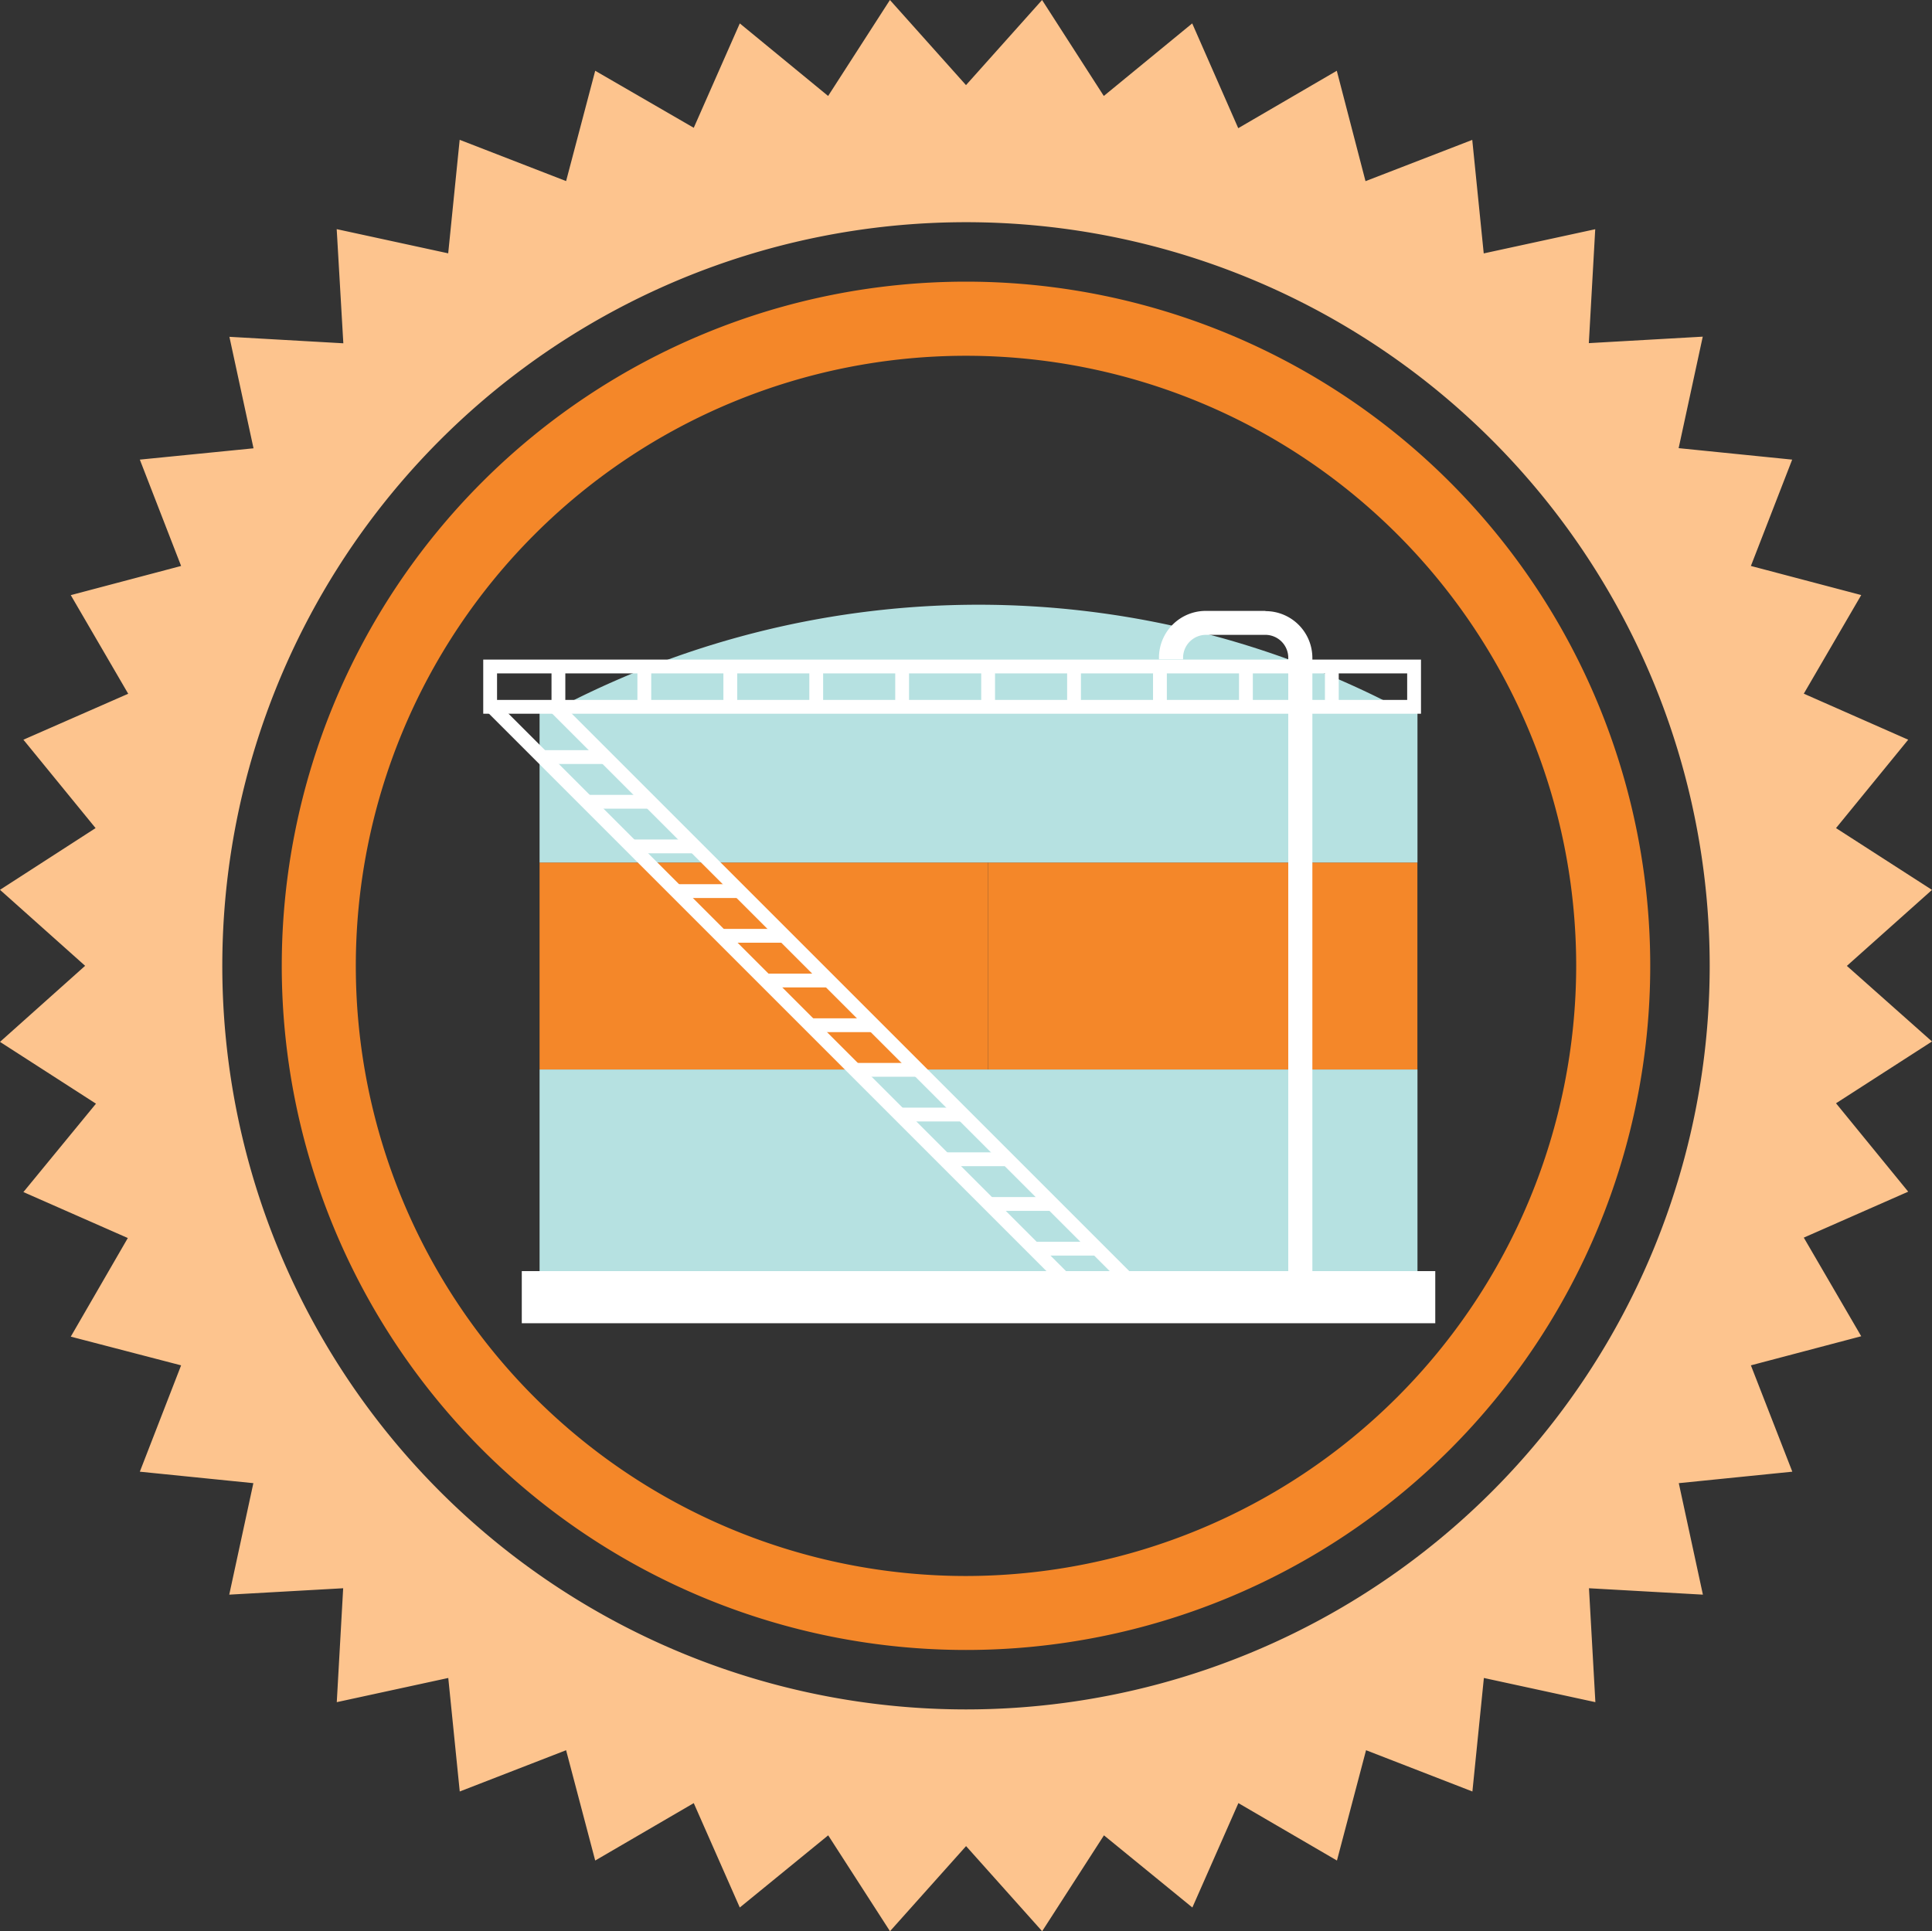 <svg xmlns="http://www.w3.org/2000/svg" viewBox="0 0 247.6 247.53"><rect x="0" y="0" width="247.6" height="247.53" fill="#333333" stroke="none"/><title>Depositphotos_64679727_03</title><g data-name="Layer 2"><g data-name="Layer 1"><path d="M236.69 123.8l10.91-9.74-12.3-7.92 9.25-11.33-13.38-5.9 7.36-12.64-14.14-3.73 5.29-13.63-14.55-1.47 3.09-14.29-14.6.83.82-14.6-14.29 3.1-1.47-14.55L175 23.22l-3.68-14.15-12.63 7.36L152.79 3l-11.33 9.3L133.55 0l-9.75 10.91L114.05 0l-7.92 12.3L94.81 3l-5.9 13.38-12.63-7.31-3.73 14.14-13.64-5.29-1.47 14.55-14.29-3.1L44 44l-14.6-.83 3.09 14.29-14.57 1.45 5.29 13.63-14.14 3.74 7.36 12.64L3 94.81l9.25 11.33L0 114.05l10.91 9.74L0 133.54l12.3 7.92L3 152.79l13.38 5.89-7.31 12.64L23.21 175l-5.29 13.63 14.55 1.47-3.09 14.29 14.6-.82-.82 14.6 14.29-3.1 1.47 14.55 13.63-5.29 3.73 14.14 12.63-7.36 5.9 13.38 11.33-9.25 7.92 12.29 9.75-10.91 9.75 10.91 7.92-12.29 11.33 9.25 5.9-13.38 12.63 7.36 3.73-14.14 13.63 5.29 1.47-14.55 14.29 3.1-.82-14.6 14.6.82-3.09-14.29 14.55-1.47-5.31-13.63 14.14-3.73-7.36-12.64 13.38-5.89-9.25-11.33 12.3-7.92zM123.8 219.1a95.31 95.31 0 1 1 95.31-95.31 95.31 95.31 0 0 1-95.31 95.31z" fill="#fdc48e"/><path d="M123.8 36.1a87.69 87.69 0 1 0 87.69 87.7 87.69 87.69 0 0 0-87.69-87.7zm0 165.9a78.2 78.2 0 1 1 78.2-78.2 78.29 78.29 0 0 1-78.2 78.2z" fill="#f48729"/><path fill="#f48729" d="M69.15 110.55h57.46v26.53H69.15z"/><path fill="#f48729" d="M126.61 110.55h55.04v26.53h-55.04z"/><path d="M178.58 90.4a116.12 116.12 0 0 0-106.35 0z" fill="#b6e1e1"/><path fill="#b6e1e1" d="M69.15 90.59h112.51v19.96H69.15z"/><path fill="#b6e1e1" d="M69.15 137.08h112.51v25.84H69.15z"/><path fill="#fff" d="M70.68 85.57h1.77v5.02h-1.77z"/><path fill="#fff" d="M81.69 85.57h1.77v5.02h-1.77z"/><path fill="#fff" d="M92.71 85.57h1.77v5.02h-1.77z"/><path fill="#fff" d="M103.72 85.57h1.77v5.02h-1.77z"/><path fill="#fff" d="M114.73 85.57h1.77v5.02h-1.77z"/><path fill="#fff" d="M125.75 85.57h1.77v5.02h-1.77z"/><path fill="#fff" d="M136.76 85.57h1.77v5.02h-1.77z"/><path fill="#fff" d="M147.77 85.57h1.77v5.02h-1.77z"/><path fill="#fff" d="M158.79 85.57h1.77v5.02h-1.77z"/><path fill="#fff" d="M169.8 85.57h1.77v5.02h-1.77z"/><path d="M182.11 91.48H61.93v-6.94h120.18zM63.7 89.71h116.64v-3.4H63.7z" fill="#fff"/><path d="M162.15 78.3h-7.62a6 6 0 0 0-6 6v.21h3.09v-.21a2.94 2.94 0 0 1 2.93-2.93h7.62a2.94 2.94 0 0 1 2.93 2.93v82.3h3.09V84.33a6 6 0 0 0-6-6z" fill="#fff"/><path fill="#fff" d="M69.49 96.15h8.12v1.77h-8.12z"/><path fill="#fff" d="M75.22 101.88h8.12v1.77h-8.12z"/><path fill="#fff" d="M80.95 107.6h8.12v1.77h-8.12z"/><path fill="#fff" d="M86.68 113.33h8.12v1.77h-8.12z"/><path fill="#fff" d="M92.41 119.06h8.12v1.77h-8.12z"/><path fill="#fff" d="M98.13 124.79h8.12v1.77h-8.12z"/><path fill="#fff" d="M103.86 130.52h8.12v1.77h-8.12z"/><path fill="#fff" d="M109.59 136.24h8.12v1.77h-8.12z"/><path fill="#fff" d="M115.32 141.97h8.12v1.77h-8.12z"/><path fill="#fff" d="M121.05 147.7h8.12v1.77h-8.12z"/><path fill="#fff" d="M126.78 153.43h8.12v1.77h-8.12z"/><path fill="#fff" d="M132.5 159.16h8.12v1.77h-8.12z"/><path fill="#fff" d="M62.495 91.304l1.252-1.252 76.099 76.099-1.252 1.251z"/><path fill="#fff" d="M70.514 91.214l1.251-1.252 76.184 76.184-1.252 1.251z"/><path fill="#fff" d="M66.87 162.92h117.07v6.68H66.87z"/></g></g></svg>